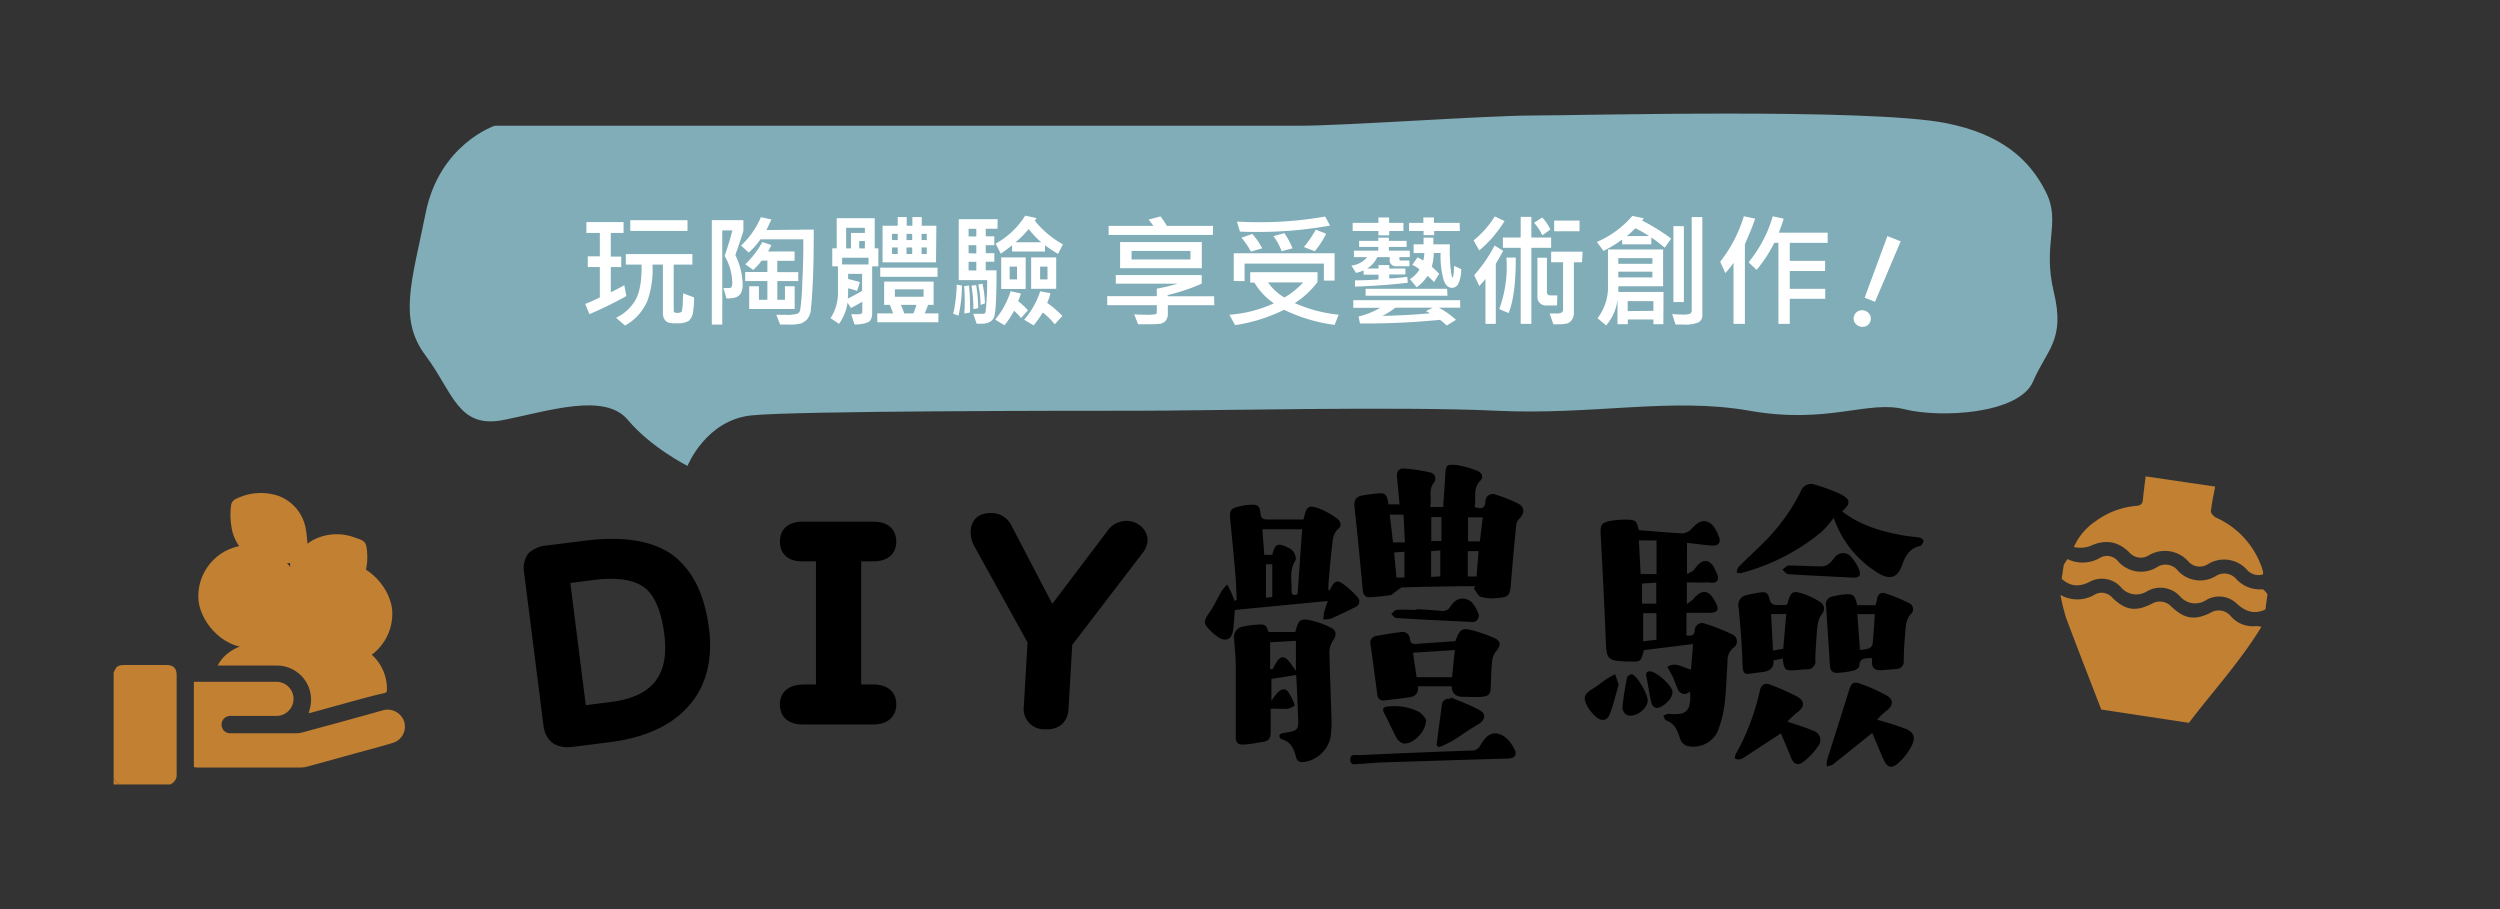 <svg id="圖層_1" data-name="圖層 1" xmlns="http://www.w3.org/2000/svg" viewBox="0 0 440 160"><rect x="0" y="0" width="440" height="160" fill="#333333" stroke="none"/><defs><style>.cls-1{fill:#80adb7;}.cls-2{fill:#fff;}.cls-3{fill:#c18032;}</style></defs><path class="cls-1" d="M87.05,22.14s-9.71,3.23-12.14,15.37-4.85,18.61,0,25.08,5.66,12.94,13.75,11.32,17.8-4.85,21.85,0S121,82,121,82s3.23-8.1,11.32-8.9,55.83-.81,68-.81,46.12-.81,63.11,0,30.74-2.43,44.49,0,20.76-1.89,27.24-.27,20.22.81,22.65-4.86,5.71-7.28,3.66-15.77,1.32-12.18-1.38-17.57c-2.91-5.84-7.95-10.23-17.53-12.14-13.49-2.7-64.76-1.35-72.85-1.35s-33,1.8-41.07,1.8H87.05Z"/><path d="M288.44,93.31c2.62.2,5.16.43,7.71.57a2.87,2.87,0,0,0,1.23-.48c.1,0,.16-.17.25-.25.77-.75,1.54-1.71,2.75-1.36s1.76,1.68,2.2,2.82c.35.9-.23,1.49-1.29,1.41-1.44-.12-2.86-.31-4.38-.47V101a5.15,5.15,0,0,0,1.06-.54c.32-.29.53-.71.83-1,1-1,1.81-1,2.7.11a.85.85,0,0,1,.14.19c.26.72.85,1.52.71,2.14-.24,1-1.34.57-2.09.6-1.11.06-2.21,0-3.38,0v3.8a6.91,6.91,0,0,0,1.07-.79c1.9-2.28,3.09-1.36,4.13.8.48,1,.14,1.52-1,1.54-1.35,0-2.71,0-4.27,0v4c.78.06,1.38.12,1.47-.91a1.3,1.3,0,0,1,1.83-1.17,33.92,33.92,0,0,1,4.66,1.84,1.33,1.33,0,0,1,.28,2.41,2.9,2.9,0,0,0-1,2.41c-.18,2.47-.2,5-.51,7.41a20.47,20.47,0,0,1-1.25,4.94,4.75,4.75,0,0,1-5.45,2.48,2,2,0,0,1-1.13-1.21c-.45-1.41-.91-2.72-2.49-3.27-.23-.08-.32-.55-.47-.85l.78-.3s.08,0,.12,0c3.24.31,4-.47,3.81-3.92-.33.17-.64.47-.92.44a1.61,1.61,0,0,1-1.1-.53,20.42,20.42,0,0,1-.84-2.1c-.31-.69-.71-1.33-1.15-2.15,1.51-1,2.74.2,4.16.46l.37-4.48-8.66,1.07c-.52,2.07-.52,2.07-2.78,2h-.35c-3.26-.13-3.45-.43-3.57-3.61-.24-6.27-.57-12.53-.9-18.8-.09-1.62.15-2.06,1.8-2.35a16.22,16.22,0,0,1,2.61-.21C287.9,91.49,288,91.58,288.44,93.31Zm0,1.8.31,5.92h2.8l0-5.91Zm.76,17.76,2.33-.27v-4.68h-2.33Zm-.2-10.16v3.53h2.5v-3.7Z"/><path d="M324.21,90c3.28,2.54,7,3.56,10.91,4.26.9.16,1.83.19,2.73.37.27,0,.71.42.69.6s-.33.81-.58.86c-1.9.38-2.64,1.8-3.2,3.39-.76,2.14-2.06,2.63-4.06,1.46a18.18,18.18,0,0,1-7.41-8.4c-.15-.32-.28-.65-.58-1.37a22.39,22.39,0,0,1-2.06,2.39,36.73,36.73,0,0,1-14.27,7.31c-.22.07-.5-.06-.74-.1.11-.34.12-.78.35-1,1.41-1.41,2.89-2.76,4.3-4.17a34.13,34.13,0,0,0,6.62-9.06,1.94,1.94,0,0,1,2.61-1.21A31.2,31.2,0,0,1,324,87C325.74,87.94,325.75,88.62,324.21,90Z"/><path d="M313.76,115.9l-1.63.34c.12,1.49-.88,1.92-2,2.05-3.6.41-3.35,1-3.5-2.75-.11-2.87-.36-5.74-.63-8.61a1.76,1.76,0,0,1,1.47-2.2c.62-.15,1.24-.29,1.87-.39,1.62-.26,1.79-.11,2.21,1.47a1.1,1.1,0,0,0,.78.65,14.41,14.41,0,0,0,2.07,0c.12-.16.19-.21.21-.28.61-2.14.84-2.31,3-1.58a13.37,13.37,0,0,1,2.66,1.3,1.38,1.38,0,0,1,.46,2.09c-.93,1.18-.91,2.53-1,3.86s-.22,2.87-.23,4.31A1.4,1.4,0,0,1,318,117.8c-.64,0-1.28.11-1.92.15C314.16,118.07,314,117.93,313.76,115.9Zm.09-1.71.53-6.11h-2.67l.34,6.41Z"/><path d="M326.89,106.51h3.21a8.4,8.4,0,0,0,.26-1.08c.12-.86.71-1.26,1.43-1a29.34,29.34,0,0,1,4.15,1.69,1.16,1.16,0,0,1,.49,1.83c-1.17,1.17-1,2.63-1.15,4s-.19,2.87-.22,4.3a1.33,1.33,0,0,1-1.34,1.5l-2.63.2c-1.07.06-1.69-.36-1.6-1.53a4,4,0,0,0-.07-.63c-1,.15-2.12-.16-2.18,1.41,0,.29-.56.72-.93.8a15.78,15.78,0,0,1-3.06.43c-.72,0-1.13-.45-1.18-1.23-.22-3.54-.46-7.08-.69-10.62a1.34,1.34,0,0,1,1.1-1.59,15.14,15.14,0,0,1,1.76-.33C326.25,104.46,326.34,104.54,326.89,106.51Zm.46,7.88a6.93,6.93,0,0,0,1.5-.24c.3-.12.69-.46.72-.74.18-1.76.28-3.54.4-5.32h-3.08Z"/><path d="M329.51,129c-2.4,1.93-4.65,3.76-6.93,5.55a3,3,0,0,1-1.07.32,4.23,4.23,0,0,1,.05-1.07c1.26-4.06,2.58-8.11,3.83-12.18.44-1.44.8-1.76,2.21-1.22a31.16,31.16,0,0,1,4.44,2c1.3.74,1.18,1.85-.06,2.72a14.26,14.26,0,0,0-1.6,1.53c1.8.57,3.41,1,4.93,1.59s1.88,1.53,1.15,3a10.21,10.21,0,0,1-2.36,3.06c-1.27,1.1-2,.76-2.68-.8S330.12,130.38,329.51,129Z"/><path d="M314.58,127c1.7.59,3.15,1,4.53,1.61a1.7,1.7,0,0,1,.88,2.73,12.49,12.49,0,0,1-2.59,2.74c-1,.77-1.73.4-2.19-.77-.58-1.48-1.22-2.93-1.77-4.24L307,133.28a2.08,2.08,0,0,1-.75.36,1.47,1.47,0,0,1-.88-.12c-.08,0,0-.53.09-.74a40.66,40.66,0,0,0,4.28-11.26c.24-1,.88-1.43,1.87-1a42.61,42.61,0,0,1,4.68,2.07c1.42.79,1.33,1.88,0,2.81A19,19,0,0,0,314.58,127Z"/><path d="M325.78,101.64c-3.67-.18-7.34-.34-11-.58-.38,0-.73-.52-1.09-.79.38-.26.77-.74,1.16-.74,1.95,0,3.91.16,5.86.16a2.41,2.41,0,0,0,1.34-.61c.4-.3.65-.81,1-1.14a1.82,1.82,0,0,1,2.82.17A7.52,7.52,0,0,1,327,99.8C327.73,101.22,327.31,101.83,325.78,101.64Z"/><path d="M284.88,120.51c-.48,1.63-.9,3.44-1.55,5.17-.45,1.18-1.43,1.33-2.41.5a6.92,6.92,0,0,1-1.39-1.61c-1-1.72-.82-2.39.91-3.43.82-.49,1.55-1.12,2.34-1.65.47-.31,1-.56,1.48-.84Z"/><path d="M290,123.27c0,1.52-2.35,3.19-3.71,2.54a1.63,1.63,0,0,1-.75-1.29,52.83,52.83,0,0,1,.82-5.29c.05-.26.72-.65.93-.56C288.21,119.07,290,122.17,290,123.27Z"/><path d="M294.36,121.89c0,1.19-2,2.94-3,2.68a1.4,1.4,0,0,1-.73-.9c-.34-1.52-.56-3.06-.86-4.58-.11-.59,0-1,.69-.92,1.12.11,3.56,2.26,3.86,3.37C294.32,121.69,294.35,121.85,294.36,121.89Z"/><path d="M244.39,88.77h1.93c-.15-1.6-.27-3.13-.44-4.66-.12-1.08.25-1.72,1.3-1.65a29.43,29.43,0,0,1,4.47.68,1.1,1.1,0,0,1,.73,1.78c-1.08,1.38-.32,2.83-.67,4.31H254c.12-1.83.26-3.69.36-5.55s.22-2,2.07-1.82a17.12,17.12,0,0,1,3.55,1c.8.29,1.19,1.1.57,1.73-1.39,1.38-.7,3.07-1,4.66,1,.27,1.78.44,1.89-1a1.28,1.28,0,0,1,1.81-1.19,26.35,26.35,0,0,1,4,1.6c1.11.59,1.09,1.67.21,2.56a2.2,2.2,0,0,0-.61,1.2q-.51,5.11-.92,10.26c-.16,2.15-.37,2.45-2.55,2.58a7.27,7.27,0,0,1-2.72-.2c-.53-.17-.85-1-1.26-1.46l.28-.43c-.79,0-1.57,0-2.35,0-3.48.06-7,.1-10.43.21-.4,0-.78.43-1.17.67s-.67.63-1,.69c-1.18.19-2.37.29-3.56.38-.9.06-1.25-.45-1.33-1.32-.45-4.85-.9-9.7-1.45-14.54-.14-1.28.3-1.88,1.48-2.07.75-.12,1.5-.25,2.25-.32C243.86,86.7,244.06,86.88,244.39,88.77Zm2.87,6.69c-.08-1.73-.16-3.3-.24-4.88H244.6c.2,1.71.39,3.31.57,4.88Zm13.2-.19c.17-1.44.34-2.8.5-4.22h-2.58v4.22ZM251.9,91v4.21h1.8V91Zm6.43,6v4.46h1.54l.36-4.46Zm-6.46,0v4.54l1.62-.1V96.87Zm-6.5.24.4,4.41h1.41V97.11Z"/><path d="M228.13,118.79l-4.36.7v3.87a13,13,0,0,1,1-1.38c.54-.56,1.31-1,1.88-.29a8.94,8.94,0,0,1,1.23,2.45,2.76,2.76,0,0,1-1.14.58c-.95.09-1.91,0-3.1,0,0,1.45,0,2.8,0,4.14,0,1-.3,1.54-1.27,1.69s-2.2.41-3.31.48c-1.3.08-1.58-.29-1.57-1.62,0-4.12,0-8.23,0-12.35,0-1.51-.18-3-.28-4.54a1.87,1.87,0,0,1,1.64-2.25,14.8,14.8,0,0,1,2.48-.34c1.37-.08,1.51.05,1.91,1.3h4.74c.55-2.19.86-2.45,2.92-2a16,16,0,0,1,3.34,1.24c1,.47,1,1.31.42,2.21a3.72,3.72,0,0,0-.68,1.9c.06,3.91.25,7.83.35,11.74a17.84,17.84,0,0,1-.18,3.58,5.66,5.66,0,0,1-4.58,4.21c-.7.08-1.29-.07-1.48-.87-.36-1.46-.91-2.74-2.57-3.15a.74.74,0,0,1-.35-.63c0-.18.37-.39.6-.43,2.83-.46,2.83-.45,2.67-3.27C228.38,123.4,228.25,121,228.13,118.79Zm-4.59-1.05.4.08c.24-.43.47-.87.73-1.28.7-1.07,1.34-1.13,2.16-.18.4.47.74,1,1.25,1.69v-5.26l-4.54.25Z"/><path d="M217.66,105.53c-.08-1.58-.12-3.17-.26-4.75-.26-3.06-.56-6.13-.87-9.19-.18-1.76,0-2.1,1.73-2.49a9.38,9.38,0,0,1,1.66-.25c1.46-.1,1.78.12,1.94,1.57.08.74.43,1,1.06,1h6.48a2.37,2.37,0,0,0,.1-.33c.45-2,.83-2.27,2.79-1.55a14.56,14.56,0,0,1,3,1.7c.63.43.92,1.26.33,1.76-1.11.93-1.06,2.17-1.21,3.36-.25,2.1-.41,4.21-.6,6.32a11.59,11.59,0,0,0,0,1.18c.12,0,.24,0,.26,0,.82-1.81,1.28-1.94,2.86-.67a16.35,16.35,0,0,1,1.91,1.81,1.08,1.08,0,0,1-.36,1.87c-1.39.71-2.79,1.38-4.22,2a4.59,4.59,0,0,1-1.35.14,8.4,8.4,0,0,1,.14-1.24c.17-.66.41-1.29.64-2l-16.35,1.58c-.11,1.26-.15,2.5-.34,3.71-.25,1.52-1.33,1.93-2.62,1.06a7.4,7.4,0,0,1-1.11-.9c-1.58-1.53-1.54-1.8-.29-3.6.77-1.1,1.3-2.37,2-3.54a11.28,11.28,0,0,1,1-1.22c.22.43.46.86.66,1.3s.44,1.07.65,1.61Zm6.26-7.87c.45-1.93,1-2.18,2.76-1.28a2.33,2.33,0,0,1,1,.76c.25.44.52,1.18.32,1.49-1.12,1.7-.63,3.55-.68,5.34,0,.84.47.86,1.06.6.26-3.8.52-7.53.8-11.42h-7l.33,4.51Zm0,7.42V99.31h-1.11v5.88Z"/><path d="M255.49,120.78h-5.93c.15,1.61-.84,1.89-1.92,2-1.31.18-2.62.34-3.93.49a1.05,1.05,0,0,1-1.3-1c-.39-2.93-.78-5.86-1.19-8.78a1.22,1.22,0,0,1,1.06-1.57c1.42-.27,2.84-.5,4.26-.67a1.31,1.31,0,0,1,1.61,1.23c.08.75.45.9,1.12.85,2.31-.18,4.62-.33,6.87-.48.82-2.2,1.12-2.41,3.27-1.84a24.11,24.11,0,0,1,3.6,1.29c1.15.52,1.18,1.31.34,2.28a3,3,0,0,0-.71,1.56c-.17,1.54-.21,3.1-.26,4.66,0,1.32-.37,1.77-1.65,1.84-1.07.07-2.15,0-3.23,0S255.54,122.21,255.49,120.78Zm-6.8-5.9c.24,1.62.44,3,.64,4.31h6.23c.17-1.63.32-3.15.49-4.78Z"/><path d="M239.43,134.45c-.61-.12-1.68.54-1.78-.67s1.07-.85,1.7-.88q9.81-.47,19.62-.8a1.58,1.58,0,0,0,1.51-.83c.67-1.07,1.45-2.35,2.9-2.18s2.45,1.43,3.14,2.72c.55,1,.1,1.66-1.08,1.69q-11.13.33-22.25.69C242,134.23,240.72,134.36,239.43,134.45Z"/><path d="M255.36,122.74c1.7.74,3.46,1.36,5.08,2.26,1.19.66.94,1.78-.26,2.47-1.51.86-2.92,1.9-4.4,2.83a21.3,21.3,0,0,1-2,1c-.69.35-1,.09-.89-.64.28-2.17.58-4.34.87-6.51a1.2,1.2,0,0,1,1.5-1.14Z"/><path d="M251,126.67c0,2.11-2.29,4.36-4,4.19a2.09,2.09,0,0,1-1.23-1.05c-.77-1.37-1.36-2.84-2.12-4.22-.42-.77-.24-1.17.55-1.23a9.58,9.58,0,0,1,5.67,1A4.71,4.71,0,0,1,251,126.67Z"/><path d="M249.29,107.21c1.43.09,2.87.16,4.3.3a1.53,1.53,0,0,0,1.62-.68c.62-.92,1.41-1.7,2.67-1.43s1.8,1.4,2.26,2.45a1.1,1.1,0,0,1-1.12,1.61c-4.43-.2-8.85-.42-13.28-.69-.31,0-.59-.47-.88-.72.32-.25.62-.68.95-.71,1.15-.08,2.32,0,3.48,0Z"/><path d="M123.43,110.78q1,8.14-3.62,13-4.26,4.4-12.62,5.45l-6.58.84c-2.16.27-3.36-.6-3.62-2.6l-3.38-26.65A3.43,3.43,0,0,1,94,98.37a4,4,0,0,1,2.48-1l6.58-.84q9.19-1.16,14,1.91Q122.29,101.85,123.43,110.78Zm-5.13.65q-.84-6.63-3.93-9.07t-9.85-1.7l-5.63.72L102,125.57l5.74-.72Q119.81,123.31,118.3,111.43Z"/><path d="M107.36,130.62l-6.58.83c-2.91.37-4.78-1-5.13-3.77L92.27,101a4.55,4.55,0,0,1,.64-3.49l.06-.08A5.24,5.24,0,0,1,96.29,96l6.58-.83c6.42-.82,11.44-.11,14.91,2.11,3.84,2.5,6.19,7,7,13.3.74,5.83-.6,10.59-4,14.14C117.74,127.9,113.22,129.87,107.36,130.62ZM95,99.24a2.64,2.64,0,0,0-.07,1.45l3.38,26.65c.14,1.08.51,1.63,2.1,1.42l6.58-.83c5.23-.67,9.21-2.37,11.82-5.05,2.82-3,3.88-6.88,3.24-11.93-.7-5.5-2.64-9.33-5.77-11.36-2.91-1.86-7.32-2.43-13.1-1.7l-6.58.83A3,3,0,0,0,95,99.24Zm12.84,27-7.08.9L97.38,100.2l7-.88c4.82-.61,8.48.05,10.87,2s3.81,5.13,4.42,10C120.74,119.91,116.67,125.07,107.87,126.19Zm-4.74-2.13,4.4-.56c7.34-.93,10.33-4.71,9.42-11.9-.51-4-1.66-6.79-3.42-8.18s-4.78-1.93-8.84-1.41l-4.28.54Z"/><path d="M156.38,124c0,1.47-.9,2.2-2.69,2.2H141.26c-1.76,0-2.64-.73-2.64-2.2s1-2.13,2.93-2.13H145V97.44H141.1c-1.65,0-2.48-.71-2.48-2.14s.88-2.13,2.64-2.13h12.43c1.79,0,2.69.71,2.69,2.13s-.88,2.14-2.64,2.14H150.2v24.39h3.54Q156.38,121.83,156.38,124Z"/><path d="M153.69,127.51H141.26c-2.5,0-4-1.32-4-3.55,0-1,.41-3.49,4.28-3.49h2.07V98.79H141.1c-2.4,0-3.83-1.3-3.83-3.49s1.49-3.49,4-3.49h12.43c3.76,0,4.05,2.67,4.05,3.49,0,2.19-1.5,3.49-4,3.49h-2.18v21.68h2.18c2.5,0,4,1.31,4,3.49S156.22,127.51,153.69,127.51Zm-12.14-4.33c-1.57,0-1.57.46-1.57.78s0,.84,1.28.84h12.43c1.34,0,1.34-.41,1.34-.84s0-.78-1.29-.78h-4.89V96.08h4.89c1.29,0,1.29-.36,1.29-.78s0-.78-1.34-.78H141.26c-1.28,0-1.28.36-1.28.78s0,.78,1.12.78h5.23v27.1Z"/><path d="M200.64,95.14a3.21,3.21,0,0,1-.71,1.48L187.38,113l-.67,11.67c-.1,1.64-1,2.42-2.73,2.32s-2.53-1-2.43-2.62l.67-11.67-9.43-17a3.94,3.94,0,0,1-.6-2.17c.08-1.35.88-2,2.42-1.89a2.61,2.61,0,0,1,2.27,1.6l8.1,15.56,11-14.51A2.8,2.8,0,0,1,198.4,93a2.66,2.66,0,0,1,1.59.66A2,2,0,0,1,200.64,95.14Z"/><path d="M183.9,128.35a3.57,3.57,0,0,1-3.71-4l.66-11.28-9.24-16.7a5.16,5.16,0,0,1-.77-2.91c.12-2.11,1.56-3.29,3.84-3.16a3.94,3.94,0,0,1,3.41,2.34l7.11,13.64,9.68-12.8a4.1,4.1,0,0,1,3.59-1.8,4,4,0,0,1,2.41,1l.09.09a3.27,3.27,0,0,1,1,2.52,4.3,4.3,0,0,1-1,2.2L188.71,113.5l-.65,11.25C187.92,127.15,186.37,128.49,183.9,128.35ZM174.53,93c-.95-.06-1,.16-1,.61A2.68,2.68,0,0,0,174,95l9.63,17.4-.7,12.07c-.05.75,0,1.12,1.16,1.18s1.25-.28,1.29-1l.71-12.09,12.8-16.72a2.53,2.53,0,0,0,.42-.74.7.7,0,0,0-.22-.43,1.21,1.21,0,0,0-.74-.28c-.32,0-.76,0-1.29.73l-12.26,16.21-9.09-17.45C175.31,93.1,174.91,93,174.53,93Z"/><path class="cls-2" d="M110.24,52.1a64,64,0,0,1-6.5,3.19L103,53.5c1-.4,1.83-.79,2.57-1.16V47h-2.12V45.11h2.12V41H103.2V39.08h6.55V41H107.5v4.16h1.84V47H107.5v4.44c1.06-.52,1.85-.94,2.38-1.25Zm11.91.24a13.54,13.54,0,0,1-.22,2.8,2.2,2.2,0,0,1-.78,1.38,3.89,3.89,0,0,1-2,.38,5.13,5.13,0,0,1-1.55-.14,1.4,1.4,0,0,1-.65-.55,2.1,2.1,0,0,1-.28-1.17V46.57h-1.83A16.57,16.57,0,0,1,114,52.8a8.94,8.94,0,0,1-4,4.5l-1.57-1.38a7.68,7.68,0,0,0,3.41-3.12q1.14-2,1.08-6.23h-2.78V44.72h11.72v1.85h-3.29v8.12c0,.25.2.38.61.38s.76-.1.82-.3a7.49,7.49,0,0,0,.17-1.42c0-.75.07-1.33.07-1.73ZM121,40.64H110.93V38.76H121Z"/><path class="cls-2" d="M130.84,40.6c0,.14-.48,1.57-1.42,4.29A12.31,12.31,0,0,1,130.71,50a3.17,3.17,0,0,1-.31,1.59,1.7,1.7,0,0,1-.83.72,4.93,4.93,0,0,1-1.71.21l-.54-1.83,1.09,0c.31,0,.47-.28.47-.84a9.58,9.58,0,0,0-1.35-4.81c.43-1.19.89-2.69,1.38-4.49h-1.79V57.13h-1.84V38.74h5.56Zm12.38-.2c0,3.86-.05,6.88-.16,9.08s-.21,3.79-.33,4.77a3.15,3.15,0,0,1-.72,2,3.83,3.83,0,0,1-1,.67,8.09,8.09,0,0,1-2.35.2l-1.36,0-.67-1.72c.5,0,1,0,1.5,0a7,7,0,0,0,2.2-.18,1.13,1.13,0,0,0,.49-.56,40.62,40.62,0,0,0,.38-4.91q.23-4.55.18-7.63h-7.54a13.29,13.29,0,0,1-2.06,2.33l-1.36-1.23a14.67,14.67,0,0,0,3.5-5l1.85.41-.88,1.86Zm-2.72,9.07h-3.69v3.3h1.34V50.38h1.71v4h-8v-4h1.71v2.39h1.49v-3.3h-3.91v-1.6h3.91v-2h-1a13.32,13.32,0,0,1-1.49,1.64l-1.4-1a15.85,15.85,0,0,0,3-3.91l1.6.53c-.13.27-.32.65-.59,1.13h4.67v1.64h-3.05v2h3.69Z"/><path class="cls-2" d="M154.58,46.88H153.5V55.1c0,.86-.26,1.41-.78,1.64a6.19,6.19,0,0,1-2.33.36l-.58-1.79c.32,0,.59,0,.79,0a2.52,2.52,0,0,0,1-.1.41.41,0,0,0,.16-.37V53.1c-.64.38-1.32.76-2,1.12l-.59-.95A8.5,8.5,0,0,1,147.67,57l-1.49-1a8.19,8.19,0,0,0,1.3-4.61V46.88h-1V43.71h.78V38.4h6.69v5.31h.65Zm-1.72-.33V45.36h-4.65v1.19ZM152.22,41v-.91h-3.3v3.63h.85V41Zm-.49,10.2v-3h-2.46v.9c.89.22,1.58.4,2.07.56l-.5,1.55a13.77,13.77,0,0,0-1.57-.47c0,.73,0,1.33-.06,1.81Q150.6,51.88,151.73,51.19Zm.49-7.48V42.43h-1v1.28Zm12.93,13H154.4V55.16h2.79c-.26-.71-.46-1.22-.58-1.5h-1v-4.1h8.71v4.1h-1c0,.14-.22.64-.56,1.5h2.41Zm-.14-8H154.92V47.11H165Zm-.27-2.55h-9.41V39.73H158V38.2h1.58v1.53h1V38.2h1.65v1.53h2.57ZM158,42.25V41.16h-1v1.09Zm0,2.45V43.55h-1V44.7Zm4.55,7.53V50.92h-5.05v1.31Zm-1.23,1.43h-2.76c.23.52.43,1,.59,1.5h1.61A12.89,12.89,0,0,0,161.29,53.66Zm-.77-11.41V41.16h-1v1.09Zm0,2.45V43.55h-1V44.7Zm2.56-2.45V41.16h-.91v1.09Zm0,2.45V43.55h-.91V44.7Z"/><path class="cls-2" d="M169.3,50.26a23.91,23.91,0,0,1-.6,5.29l-.93-.32a27.92,27.92,0,0,0,.62-5.14Zm6.26-10h-2.07v1.34H175v1.55h-1.51v1.41H175v1.51h-1.51v1.51h1.9q0,7-.42,8.18c-.28.81-1.06,1.22-2.32,1.22l-.76,0-.6-1.75,1.79,0c.16,0,.29-.1.38-.32a48.23,48.23,0,0,0,.28-5.61h-5V38.58h6.84ZM170.72,55l-1,.19c.05-.66.07-1.34.07-2.06,0-.92,0-1.85-.11-2.77l.86-.13a31.4,31.4,0,0,1,.18,3.42C170.75,54.09,170.74,54.55,170.72,55Zm1.11-13.38V40.27h-1.36v1.34Zm0,3V43.16h-1.36v1.41Zm0,3V46.08h-1.36v1.51Zm.34,6.6-.86.21a23.63,23.63,0,0,0-.33-4.16l.82-.1A26.63,26.63,0,0,1,172.17,54.19Zm1.18-.82-.77.27a17.48,17.48,0,0,0-.41-3.59l.75-.16A20.21,20.21,0,0,1,173.35,53.37Zm7.56,1.23-1.21,1.34a10.86,10.86,0,0,0-1.22-1.27,16.83,16.83,0,0,1-1.69,2.55l-1.64-1a14.63,14.63,0,0,0,2.72-5l1.81.41A11.32,11.32,0,0,1,179.2,53,14.3,14.3,0,0,1,180.91,54.6ZM187.07,43l-.85,1.69a24.81,24.81,0,0,1-2.3-1.52v1.1h-5.79v-1.1c-.88.69-1.54,1.19-2,1.47l-.89-1.77a14.07,14.07,0,0,0,5.19-4.92l2,.43a3.58,3.58,0,0,1-.3.46A16.49,16.49,0,0,0,187.07,43Zm-6.55,7.86h-4.31V45.3h4.31ZM179,49.17V46.92H177.7v2.25Zm4.25-6.53a16.53,16.53,0,0,1-2.2-2.33,17.49,17.49,0,0,1-2.31,2.33Zm3.7,13-1.32,1.44A12.42,12.42,0,0,0,183.53,55a19.3,19.3,0,0,1-1.61,2.27l-1.67-1a14.21,14.21,0,0,0,2.82-5l1.79.33a6.85,6.85,0,0,1-.56,1.71A16.87,16.87,0,0,1,187,55.64Zm-1.06-4.81h-4.41V45.3h4.41Zm-1.53-1.66V46.92h-1.3v2.25Z"/><path class="cls-2" d="M213.72,53.72h-8.18v1.44a1.92,1.92,0,0,1-.37,1.27,1.53,1.53,0,0,1-.92.54,15.3,15.3,0,0,1-2.25.1c-.68,0-1.24,0-1.69,0l-.7-1.75c.69.05,1.37.07,2,.07a8.56,8.56,0,0,0,1.79-.09.32.32,0,0,0,.2-.32V53.72h-8.73v-1.6h8.73V50.8a29,29,0,0,0,3.64-.87H196.38V48.41H211.5v1.52a34.14,34.14,0,0,1-6,2v.21h8.18Zm-.26-12.37H195.12v-1.6H203c-.2-.28-.48-.65-.86-1.1l2.11-.56a16.2,16.2,0,0,1,1.12,1.66h8.12Zm-1.94,5.85H197.14V42.6h14.38Zm-2-1.53V44.16H199.16v1.51Z"/><path class="cls-2" d="M235.61,55.39l-.72,1.79A28.79,28.79,0,0,1,226,54.52a28.72,28.72,0,0,1-8.63,2.7l-1-1.83a22.66,22.66,0,0,0,7.83-2,11.82,11.82,0,0,1-3.43-3.65h-.73V47.91h11.84v1.73a15.3,15.3,0,0,1-4,3.71A25.54,25.54,0,0,0,235.61,55.39Zm-.72-6H233v-3H219.05v3.08h-1.91v-4.9h17.75Zm-.8-9.69a70.43,70.43,0,0,1-12.78,1.12c-1,0-2.05,0-3.08-.06L217.69,39c1.33.07,2.64.11,3.94.11a66,66,0,0,0,11.6-1Zm-11.93,4-2,.58a12.54,12.54,0,0,0-1.67-2.44l1.91-.67A12,12,0,0,1,222.16,43.73Zm7.19,6h-6.18a9.1,9.1,0,0,0,2.89,2.66A13.63,13.63,0,0,0,229.35,49.7Zm-1.85-6-1.93.52a10.22,10.22,0,0,0-1.45-2.66l1.92-.54A13.37,13.37,0,0,1,227.5,43.75Zm5.91-2.55a17.43,17.43,0,0,1-2,3.07l-1.92-.74a20.07,20.07,0,0,0,2.09-3.07Z"/><path class="cls-2" d="M248.15,45.26h-1.86v.3q0,.3.33.3h1.44v1h-2.25a1.08,1.08,0,0,1-1.22-1.23v-.37h-2.2a4.49,4.49,0,0,1-1.77,2h2v-.61h1.89v.61h2.84v1.05h-2.84V49c.85,0,1.91-.13,3.17-.28l.09,1.05c-3.11.35-6.21.58-9.29.67V49.34c1.56,0,2.94-.07,4.14-.15v-.85H240v-.75a5.35,5.35,0,0,1-1.34.43l-.82-1.28a4.16,4.16,0,0,0,2.78-1.48h-2.33V44.12h4.29v-.66h-3.38V42.39h3.38v-.56h1.86v.56h3.13v1.07h-3.13v.66h3.67ZM247,40.66h-2.5v.76H242.6v-.76h-4.53V39.22h4.53v-.95h1.88v.95H247Zm10,13.49h-3.75a15.66,15.66,0,0,1,3,2.14l-1.62,1a12.52,12.52,0,0,0-1.19-1,132.83,132.83,0,0,1-14.09.64l-.24-1.23a13.41,13.41,0,0,0,3.8-1.53h-4.73V52.83h18.8Zm-2.24-2.1H240.35V50.83h14.34Zm-2.59,2.1h-6.58a13.25,13.25,0,0,1-2.29,1.45c3.06-.07,5.85-.23,8.37-.46a3.9,3.9,0,0,0-.71-.39Zm4.77-13.49h-4.53v.72h-1.86v-.72H248V39.22h2.51v-.95h1.86v.95h4.53Zm.24,6.71a6,6,0,0,1-.57,2.69,1.29,1.29,0,0,1-1.07.6c-.61,0-1.09-.43-1.43-1.3a15.15,15.15,0,0,1-.56-4.83h-1.21a9.26,9.26,0,0,1-.34,2.41,15.51,15.51,0,0,1,1.29,1.26l-.9,1.46a8.69,8.69,0,0,0-1.15-1.1,7.27,7.27,0,0,1-1.9,2l-1.19-1.43a5.3,5.3,0,0,0,1.69-1.72,6.45,6.45,0,0,0-1.28-.8l.93-1.32c.29.15.61.34,1,.56a4.88,4.88,0,0,0,.19-1.31H248.8V43h1.75V41.83h1.72V43h2.91a32.79,32.79,0,0,0,.12,4.17c.13,1.12.24,1.68.35,1.68s.09-.16.16-.47a9.57,9.57,0,0,0,.09-1.59Z"/><path class="cls-2" d="M264.8,38.91a21.3,21.3,0,0,1-4.45,5.17l-1-1.77a16.84,16.84,0,0,0,3.73-4.22Zm-.25,5.23c-.45.86-.89,1.63-1.29,2.29V57h-1.82v-7.9a13.44,13.44,0,0,1-1.09,1.23l-.89-1.9a26.12,26.12,0,0,0,3.59-5.22Zm2.23,1.2c0,4.35-.39,7.6-1.26,9.76l-1.65-.7a21.84,21.84,0,0,0,1.26-9.06ZM273,43.61h-3.48V57h-1.88V43.61h-3.13V41.8h3.13V38.17h1.88V41.8H273Zm-.17-3.19-1.39,1A8.22,8.22,0,0,0,270,39.22l1.42-.95A7.54,7.54,0,0,1,272.87,40.42Zm1.2,13.34H272a1.45,1.45,0,0,1-1.41-1.4v-7h1.67V51.5a.45.45,0,0,0,.18.34.57.57,0,0,0,.37.15h1.28Zm4.41-7.6H277v9a1.92,1.92,0,0,1-.32,1.07,1.61,1.61,0,0,1-.76.67,5.76,5.76,0,0,1-1.71.17l-.82,0-.65-1.9c.38,0,.76,0,1.15,0a1.76,1.76,0,0,0,1-.19.71.71,0,0,0,.21-.55V46.16H273V44.29h5.53ZM278,40.7h-4.47V38.83H278Z"/><path class="cls-2" d="M294.13,42,293,43.59c-1.15-.93-1.94-1.52-2.37-1.79V43h-5.13v-.84a21.58,21.58,0,0,1-3.29,2l-1.16-1.58A17.09,17.09,0,0,0,287.29,38l2,.41a1.34,1.34,0,0,1-.29.41A33.63,33.63,0,0,1,294.13,42Zm-1.38,15.06H291v-.83h-4.51v.83h-1.81V52.75a8.49,8.49,0,0,1-2,4.53L281.17,56A9.06,9.06,0,0,0,283,50V43.9h9.71v6.48h-7.88c0,.24,0,.57,0,1h7.95Zm-1.93-10.63v-1h-6v1Zm0,2.39v-1h-6v1Zm-.58-7.27a20.8,20.8,0,0,0-2.42-1.38,15.45,15.45,0,0,1-1.51,1.38ZM291,54.71V53h-4.53v1.75Zm8.61.72a1.41,1.41,0,0,1-.64,1.29,6,6,0,0,1-2.74.4c-.41,0-.86,0-1.33,0l-.6-1.85q1,.09,1.8.09a3.32,3.32,0,0,0,1.39-.17.65.65,0,0,0,.25-.55V38.2h1.87Zm-3.25-2.27h-1.84V39.8h1.84Z"/><path class="cls-2" d="M308.91,38.48c-.31.88-.6,1.66-.89,2.35L307.1,43V57h-2V46.27a16.94,16.94,0,0,1-1.44,1.79l-.91-2a23.94,23.94,0,0,0,4.16-8Zm12.76,4.26H315v3.17h6.22V47.7H315v3.13h6.24v1.76H315V57H313V42.74h-.73a23.48,23.48,0,0,1-3.11,4.76l-1.41-1.34A22.68,22.68,0,0,0,312,38.07l1.92.41c-.11.44-.39,1.26-.84,2.47h8.59Z"/><g id="Q6msR0.tif"><path class="cls-3" d="M385.25,127.22l-15.43-2.34c-2.07-5.37-4.16-10.72-6.18-16.1a37.36,37.36,0,0,1-1-4.07,6,6,0,0,0,6.18-.15,2.51,2.51,0,0,1,3,.69c2.29,2.18,4.05,2.45,6.92,1a2.77,2.77,0,0,1,3.43.52c2.32,2.19,4.1,2.46,6.92,1.06a2.72,2.72,0,0,1,3.52.61,5.14,5.14,0,0,0,4.49,1.75,4.87,4.87,0,0,1,.91.13C394.23,116.51,389.47,121.66,385.25,127.22Z"/><path class="cls-3" d="M389.87,85.64c-.27,1.45-.6,2.9-.75,4.37,0,.33.5.89.89,1.08a15,15,0,0,1,8,8.6,9.12,9.12,0,0,1,.28.93,2.21,2.21,0,0,1,0,.48,2.7,2.7,0,0,1-2.77-.76,5.4,5.4,0,0,0-7-1,2.66,2.66,0,0,1-3.33-.48,5.52,5.52,0,0,0-7.08-1.07,2.66,2.66,0,0,1-3.32-.53c-2.07-2.08-4.34-2.37-7-1.12a5.39,5.39,0,0,1-2.79.14,10.6,10.6,0,0,1,3.82-4.54,14.1,14.1,0,0,1,7.2-2.71c.77-.07,1.05-.35,1.13-1.06.13-1.38.31-2.75.48-4.13Z"/><path class="cls-3" d="M398.71,107.27c-1.92.88-3.43.43-5-1a4.49,4.49,0,0,0-5.44-.65,3.5,3.5,0,0,1-4.61-.69,4.69,4.69,0,0,0-5.77-.87,3.51,3.51,0,0,1-4.61-.72,4.5,4.5,0,0,0-5.38-1c-1.9,1-3.48.94-5.05-.47l.38-2.48.63-1a6.07,6.07,0,0,0,5.89-.3,2.49,2.49,0,0,1,3,.66,5.37,5.37,0,0,0,7,1,2.73,2.73,0,0,1,3.44.55,5.31,5.31,0,0,0,6.82,1.07,2.77,2.77,0,0,1,3.56.52,5.65,5.65,0,0,0,4.61,1.83c.29,0,.6.54.9.83Z"/></g><path class="cls-2" d="M328.31,54.71a1.56,1.56,0,0,1,.84.8,1.39,1.39,0,0,1,0,1.13,1.37,1.37,0,0,1-.79.79,1.61,1.61,0,0,1-2-.8,1.37,1.37,0,0,1,0-1.12,1.41,1.41,0,0,1,.81-.81A1.55,1.55,0,0,1,328.31,54.71Zm6.21-12.23L330,53.12l-1.82-.73,4-10.84Z"/><g id="JHk03F.tif"><path class="cls-3" d="M20,118.42c.44-1.16.77-1.38,2.05-1.38,2.4,0,4.8,0,7.2,0,1.27,0,1.84.56,1.84,1.83,0,5.76,0,11.52,0,17.27a1.81,1.81,0,0,1-1.18,1.93H21.2a1.82,1.82,0,0,1-1.2-1.4Z"/><path class="cls-3" d="M20,136.67a1.82,1.82,0,0,0,1.2,1.4H20Z"/><path class="cls-3" d="M45.92,113.26a7,7,0,0,1,4.14-4.33,1.37,1.37,0,0,0,1-1.61c-.06-2.57,0-5.14,0-7.71v-.53c-.75.08-1.44.18-2.13.22a7.65,7.65,0,0,1-8.18-6.53A12.36,12.36,0,0,1,40.67,89a1.34,1.34,0,0,1,.78-1.15,9.77,9.77,0,0,1,7.4-.63,7.52,7.52,0,0,1,5,6.11c.15.76.18,1.54.27,2.35.3-.2.58-.41.88-.58a9,9,0,0,1,7.5-.47c1.84.58,2,.84,2.12,2.76a10,10,0,0,1-.82,4.74,7.68,7.68,0,0,1-8.15,4.44l-1.57-.24v2c.81.33,1.63.59,2.39,1a6.8,6.8,0,0,1,3.16,3.44.54.54,0,0,0,.58.39,8.07,8.07,0,0,1,7.89,8.23c0,.41-.13.53-.55.62-1.51.33-3,.73-4.51,1.14l-8.38,2.31-.34.07c.12-.48.27-.93.34-1.39a6,6,0,0,0-6-7c-3.26,0-6.52,0-9.77,0h-.56C39.18,115.23,42.13,112.94,45.92,113.26Z"/><path class="cls-3" d="M34.12,135v-15l.46,0h14a3,3,0,1,1,.16,6c-2.59,0-5.18,0-7.77,0-.15,0-.3,0-.45,0A1.53,1.53,0,0,0,39,127.6a1.49,1.49,0,0,0,1.59,1.45H52.29a3.67,3.67,0,0,0,.93-.14c4.73-1.29,9.47-2.56,14.18-3.9a3.08,3.08,0,0,1,3.74,2,3,3,0,0,1-1.94,3.72c-2.21.68-4.46,1.25-6.69,1.87-2.8.77-5.59,1.55-8.39,2.31a4.42,4.42,0,0,1-1.13.17H34.55Z"/></g><rect class="cls-3" x="34.9" y="95.93" width="18.08" height="18.08" rx="9"/><rect class="cls-3" x="50.97" y="98.94" width="18.08" height="18.08" rx="9"/></svg>